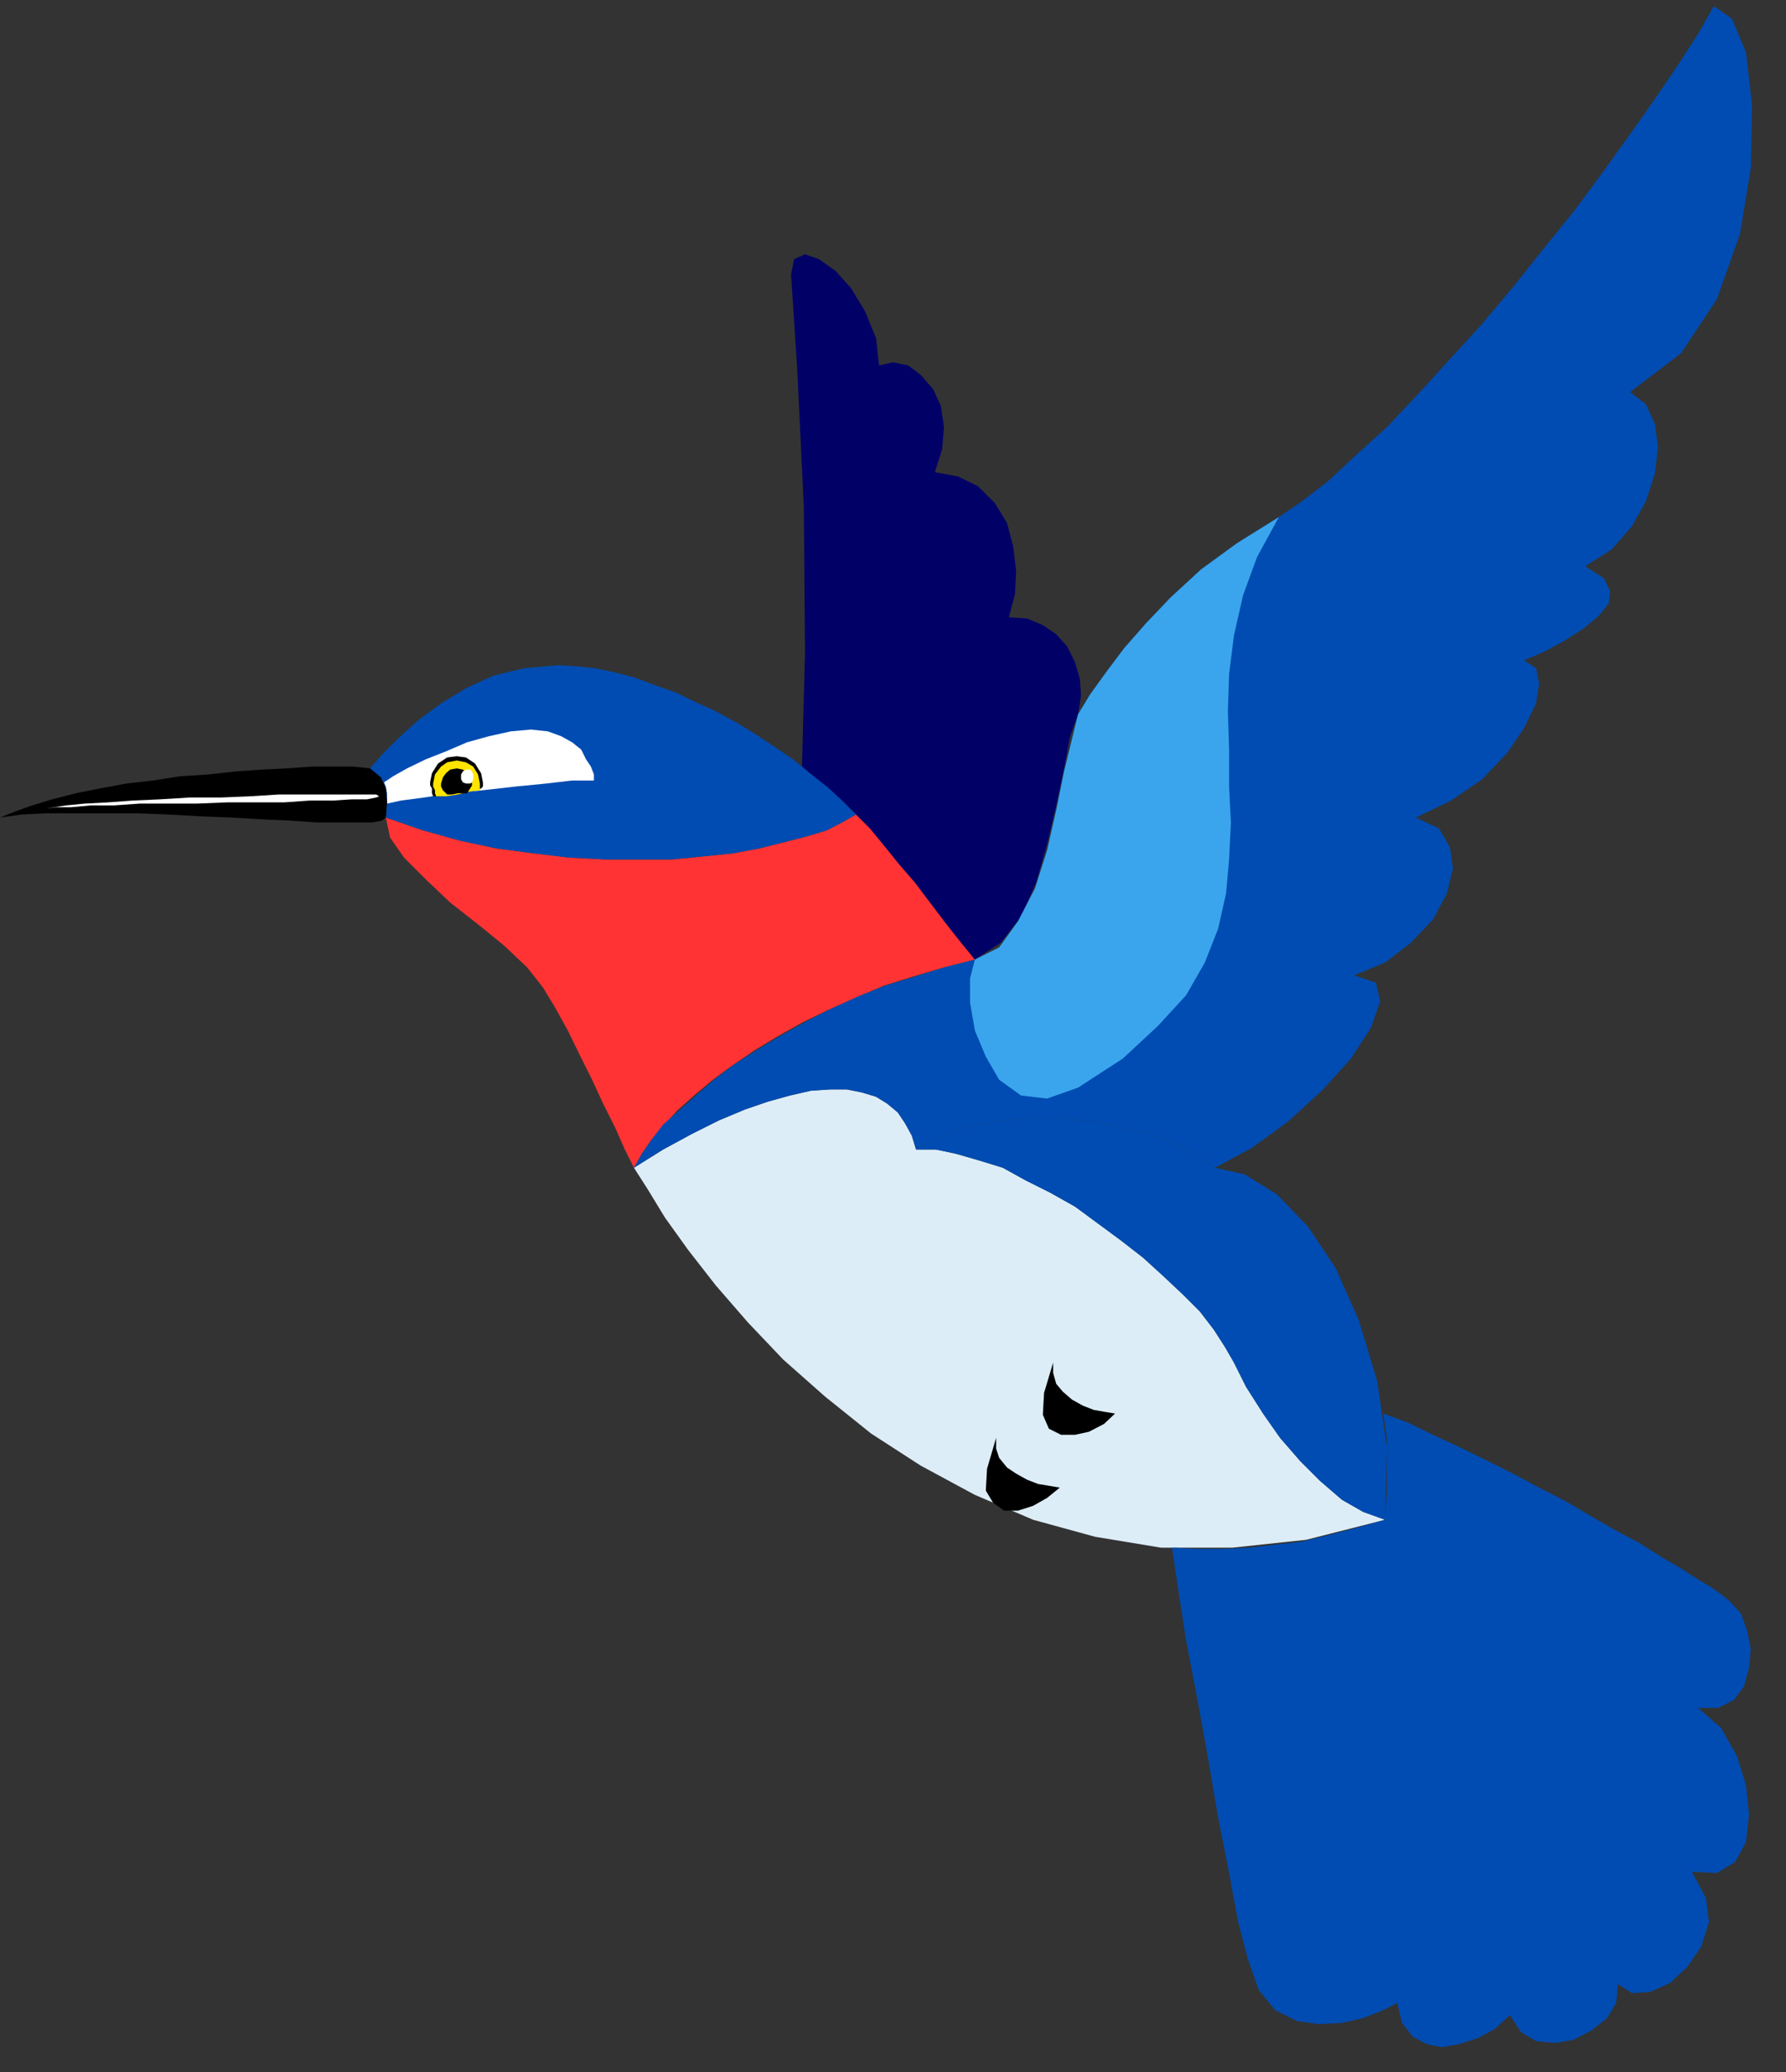 <?xml version="1.0" encoding="UTF-8" standalone="no"?>
<svg
   xmlns:ooo="http://xml.openoffice.org/svg/export"
   xmlns:dc="http://purl.org/dc/elements/1.1/"
   xmlns:cc="http://creativecommons.org/ns#"
   xmlns:rdf="http://www.w3.org/1999/02/22-rdf-syntax-ns#"
   xmlns:svg="http://www.w3.org/2000/svg"
   xmlns="http://www.w3.org/2000/svg"
   xmlns:sodipodi="http://sodipodi.sourceforge.net/DTD/sodipodi-0.dtd"
   xmlns:inkscape="http://www.inkscape.org/namespaces/inkscape"
   version="1.2"
   width="29.44mm"
   height="34.14mm"
   viewBox="0 0 2944 3414"
   preserveAspectRatio="xMidYMid"
   xml:space="preserve"
   id="svg98"
   sodipodi:docname="bird.svg"
   style="fill-rule:evenodd;stroke-width:28.222;stroke-linejoin:round"
   inkscape:version="0.92.5 (2060ec1f9f, 2020-04-08)"><rect x="0" y="0" width="2944" height="3414" fill="#333333" stroke="none"/><sodipodi:namedview
   pagecolor="#ffffff"
   bordercolor="#666666"
   borderopacity="1"
   objecttolerance="10"
   gridtolerance="10"
   guidetolerance="10"
   inkscape:pageopacity="0"
   inkscape:pageshadow="2"
   inkscape:window-width="664"
   inkscape:window-height="487"
   id="namedview100"
   showgrid="false"
   inkscape:zoom="0.2102413"
   inkscape:cx="55.634647"
   inkscape:cy="64.516534"
   inkscape:window-x="0"
   inkscape:window-y="0"
   inkscape:window-maximized="0"
   inkscape:current-layer="svg98" />
 <defs
   class="ClipPathGroup"
   id="defs8">
  <clipPath
   id="presentation_clip_path"
   clipPathUnits="userSpaceOnUse">
   <rect
   x="0"
   y="0"
   width="21000"
   height="29700"
   id="rect2" />
  </clipPath>
  <clipPath
   id="presentation_clip_path_shrink"
   clipPathUnits="userSpaceOnUse">
   <rect
   x="21"
   y="29"
   width="20958"
   height="29641"
   id="rect5" />
  </clipPath>
 </defs>
 <defs
   class="TextShapeIndex"
   id="defs12">
  <g
   ooo:slide="id1"
   ooo:id-list="id3"
   id="g10" />
 </defs>
 <defs
   class="EmbeddedBulletChars"
   id="defs44">
  <g
   id="bullet-char-template-57356"
   transform="matrix(4.8828125e-4,0,0,-4.8828125e-4,0,0)">
   <path
   d="M 580,1141 1163,571 580,0 -4,571 Z"
   id="path14"
   inkscape:connector-curvature="0" />
  </g>
  <g
   id="bullet-char-template-57354"
   transform="matrix(4.8828125e-4,0,0,-4.8828125e-4,0,0)">
   <path
   d="M 8,1128 H 1137 V 0 H 8 Z"
   id="path17"
   inkscape:connector-curvature="0" />
  </g>
  <g
   id="bullet-char-template-10146"
   transform="matrix(4.8828125e-4,0,0,-4.8828125e-4,0,0)">
   <path
   d="M 174,0 602,739 174,1481 1456,739 Z M 1358,739 309,1346 659,739 Z"
   id="path20"
   inkscape:connector-curvature="0" />
  </g>
  <g
   id="bullet-char-template-10132"
   transform="matrix(4.8828125e-4,0,0,-4.8828125e-4,0,0)">
   <path
   d="M 2015,739 1276,0 H 717 l 543,543 H 174 v 393 h 1086 l -543,545 h 557 z"
   id="path23"
   inkscape:connector-curvature="0" />
  </g>
  <g
   id="bullet-char-template-10007"
   transform="matrix(4.8828125e-4,0,0,-4.8828125e-4,0,0)">
   <path
   d="m 0,-2 c -7,16 -16,29 -25,39 l 381,530 c -94,256 -141,385 -141,387 0,25 13,38 40,38 9,0 21,-2 34,-5 21,4 42,12 65,25 l 27,-13 111,-251 280,301 64,-25 24,25 c 21,-10 41,-24 62,-43 C 886,937 835,863 770,784 769,783 710,716 594,584 L 774,223 c 0,-27 -21,-55 -63,-84 l 16,-20 C 717,90 699,76 672,76 641,76 570,178 457,381 L 164,-76 c -22,-34 -53,-51 -92,-51 -42,0 -63,17 -64,51 -7,9 -10,24 -10,44 0,9 1,19 2,30 z"
   id="path26"
   inkscape:connector-curvature="0" />
  </g>
  <g
   id="bullet-char-template-10004"
   transform="matrix(4.8828125e-4,0,0,-4.8828125e-4,0,0)">
   <path
   d="M 285,-33 C 182,-33 111,30 74,156 52,228 41,333 41,471 c 0,78 14,145 41,201 34,71 87,106 158,106 53,0 88,-31 106,-94 l 23,-176 c 8,-64 28,-97 59,-98 l 735,706 c 11,11 33,17 66,17 42,0 63,-15 63,-46 V 965 c 0,-36 -10,-64 -30,-84 L 442,47 C 390,-6 338,-33 285,-33 Z"
   id="path29"
   inkscape:connector-curvature="0" />
  </g>
  <g
   id="bullet-char-template-9679"
   transform="matrix(4.8828125e-4,0,0,-4.8828125e-4,0,0)">
   <path
   d="M 813,0 C 632,0 489,54 383,161 276,268 223,411 223,592 c 0,181 53,324 160,431 106,107 249,161 430,161 179,0 323,-54 432,-161 108,-107 162,-251 162,-431 0,-180 -54,-324 -162,-431 C 1136,54 992,0 813,0 Z"
   id="path32"
   inkscape:connector-curvature="0" />
  </g>
  <g
   id="bullet-char-template-8226"
   transform="matrix(4.8828125e-4,0,0,-4.8828125e-4,0,0)">
   <path
   d="m 346,457 c -73,0 -137,26 -191,78 -54,51 -81,114 -81,188 0,73 27,136 81,188 54,52 118,78 191,78 73,0 134,-26 185,-79 51,-51 77,-114 77,-187 0,-75 -25,-137 -76,-188 -50,-52 -112,-78 -186,-78 z"
   id="path35"
   inkscape:connector-curvature="0" />
  </g>
  <g
   id="bullet-char-template-8211"
   transform="matrix(4.8828125e-4,0,0,-4.8828125e-4,0,0)">
   <path
   d="M -4,459 H 1135 V 606 H -4 Z"
   id="path38"
   inkscape:connector-curvature="0" />
  </g>
  <g
   id="bullet-char-template-61548"
   transform="matrix(4.8828125e-4,0,0,-4.8828125e-4,0,0)">
   <path
   d="m 173,740 c 0,163 58,303 173,419 116,115 255,173 419,173 163,0 302,-58 418,-173 116,-116 174,-256 174,-419 0,-163 -58,-303 -174,-418 C 1067,206 928,148 765,148 601,148 462,206 346,322 231,437 173,577 173,740 Z"
   id="path41"
   inkscape:connector-curvature="0" />
  </g>
 </defs>
 <g
   id="g49"
   transform="translate(-9028,-13143)">
  <g
   id="id2"
   class="Master_Slide">
   <g
   id="bg-id2"
   class="Background" />
   <g
   id="bo-id2"
   class="BackgroundObjects" />
  </g>
 </g>
 <g
   class="SlideGroup"
   id="g96"
   transform="translate(-9028,-13143)">
  <g
   id="g94">
   <g
   id="container-id1">
    <g
   id="id1"
   class="Slide"
   clip-path="url(#presentation_clip_path)">
     <g
   class="Page"
   id="g90">
      <g
   class="Graphic"
   id="g88">
       <g
   id="id3">
        <rect
   class="BoundingBox"
   x="9028"
   y="13143"
   width="2944"
   height="3414"
   id="rect51"
   style="fill:none;stroke:none" />
        <path
   d="m 11311,15647 -36,-13 -35,-20 -36,-31 -33,-33 -33,-38 -28,-40 -28,-44 -20,-40 -15,-26 -18,-28 -23,-30 -28,-28 -33,-31 -33,-30 -36,-28 -38,-28 -38,-28 -41,-23 -40,-20 -38,-21 -39,-12 -38,-11 -33,-7 h -33 l -7,-23 -11,-20 -12,-18 -18,-15 -18,-11 -23,-7 -25,-5 h -28 l -31,2 -35,8 -36,10 -38,13 -43,18 -44,22 -48,26 -48,30 23,36 28,46 38,53 46,59 53,61 58,61 69,61 76,61 82,53 89,48 96,41 102,28 109,18 h 117 l 122,-13 z"
   id="path53"
   inkscape:connector-curvature="0"
   style="fill:#ddedf7;stroke:none" />
        <path
   d="m 10439,14485 -23,13 -25,13 -33,10 -39,10 -40,10 -43,8 -49,5 -51,5 h -55 -56 l -59,-3 -58,-7 -61,-8 -61,-13 -61,-17 -61,-21 7,33 23,33 36,36 40,38 46,36 43,35 38,36 26,33 20,33 21,38 20,41 20,40 18,39 20,40 16,36 15,30 13,-23 15,-22 20,-23 23,-26 28,-25 31,-26 30,-22 38,-26 38,-23 41,-23 41,-20 45,-20 49,-21 48,-15 51,-15 51,-13 -23,-30 -26,-33 -25,-33 -28,-36 -25,-33 -23,-31 -26,-25 z"
   id="path55"
   inkscape:connector-curvature="0"
   style="fill:#ff3333;stroke:none" />
        <path
   d="m 10805,14320 -13,36 -10,53 -13,61 -15,64 -18,63 -25,56 -33,43 -43,28 -23,-28 -26,-33 -25,-33 -25,-33 -26,-30 -25,-31 -23,-28 -23,-23 -10,-10 -10,-10 -11,-10 -10,-10 -12,-8 -11,-10 -12,-10 -13,-11 5,-188 -2,-241 -11,-229 -10,-153 5,-25 18,-8 23,8 28,20 25,28 23,38 18,44 5,45 23,-5 25,5 21,16 20,23 13,28 5,35 -3,36 -12,38 38,7 33,16 28,28 20,33 10,38 5,41 -2,38 -10,38 30,2 26,11 22,15 18,20 13,26 8,28 2,27 z"
   id="path57"
   inkscape:connector-curvature="0"
   style="fill:#000066;stroke:none" />
        <path
   d="m 9664,14490 61,21 61,17 61,13 61,8 58,7 59,3 h 56 55 l 51,-5 49,-5 43,-8 40,-10 39,-10 33,-10 25,-13 23,-13 -23,-23 -25,-23 -28,-22 -28,-23 -31,-21 -30,-20 -33,-20 -33,-18 -33,-15 -33,-16 -34,-12 -35,-13 -31,-8 -33,-7 -30,-3 -31,-2 -56,5 -50,12 -46,21 -41,25 -38,28 -31,28 -28,28 -20,23 18,15 8,18 2,23 z"
   id="path59"
   inkscape:connector-curvature="0"
   style="fill:#004cb2;stroke:none" />
        <path
   d="m 10073,15067 13,-23 15,-22 20,-26 26,-23 28,-25 30,-26 33,-25 36,-23 38,-23 41,-23 43,-22 46,-21 45,-18 49,-15 48,-15 51,-13 40,-20 31,-43 28,-54 20,-63 15,-66 13,-64 13,-53 10,-41 20,-33 26,-36 30,-40 36,-41 41,-43 50,-46 59,-43 69,-43 38,-26 43,-33 46,-43 51,-46 50,-53 51,-56 54,-59 53,-63 51,-64 51,-63 45,-61 46,-64 41,-58 38,-56 33,-51 26,-46 30,21 23,55 10,87 -2,104 -18,109 -38,107 -59,89 -84,64 26,20 15,33 5,38 -5,43 -15,46 -23,41 -33,38 -44,28 31,20 10,21 -2,20 -16,20 -25,21 -31,20 -33,18 -35,15 20,13 5,25 -5,33 -20,41 -28,41 -41,43 -51,35 -58,28 38,18 18,31 5,35 -10,41 -23,43 -36,38 -43,33 -51,21 36,12 7,31 -15,43 -33,51 -48,53 -56,51 -59,43 -61,33 -23,-15 -25,-15 -28,-13 -30,-13 -33,-7 -34,-8 -35,-5 -33,-5 h -36 -35 l -36,3 -33,5 -31,7 -30,10 -25,11 -26,15 -7,-23 -11,-20 -12,-18 -18,-15 -18,-11 -23,-7 -25,-5 h -28 l -31,2 -35,8 -36,10 -38,13 -43,18 -44,22 -48,26 z"
   id="path61"
   inkscape:connector-curvature="0"
   style="fill:#004cb2;stroke:none" />
        <path
   d="m 10538,15037 26,-15 25,-11 30,-10 31,-7 33,-5 36,-3 h 35 36 l 33,5 35,5 34,8 33,7 30,13 28,13 25,15 23,15 49,11 53,33 51,53 46,69 38,86 30,99 16,109 -3,120 -36,-13 -35,-20 -36,-31 -33,-33 -33,-38 -28,-40 -28,-44 -20,-40 -15,-26 -18,-28 -23,-30 -28,-28 -33,-31 -33,-30 -36,-28 -38,-28 -38,-28 -41,-23 -40,-20 -38,-21 -39,-12 -38,-11 -33,-7 z"
   id="path63"
   inkscape:connector-curvature="0"
   style="fill:#004cb2;stroke:none" />
        <path
   d="m 10960,15693 41,2 h 43 l 43,-2 43,-5 44,-5 45,-11 46,-12 46,-13 3,-46 v -46 -43 l -6,-40 41,15 41,20 43,20 43,21 46,23 43,23 43,22 44,26 40,23 38,20 36,23 31,18 28,18 25,15 18,13 12,10 18,20 10,28 6,30 -3,31 -8,30 -17,23 -26,13 h -33 l 38,33 26,46 15,48 5,48 -5,46 -18,33 -30,18 -41,-2 23,43 5,40 -13,41 -23,33 -28,26 -33,15 -30,2 -23,-15 -3,31 -15,25 -25,20 -31,16 -30,5 -31,-3 -25,-15 -18,-28 -25,23 -28,15 -31,10 -28,5 -25,-5 -23,-12 -18,-23 -8,-33 -23,12 -33,13 -35,8 -38,2 -36,-5 -36,-18 -27,-33 -18,-51 -16,-61 -15,-81 -18,-91 -17,-100 -18,-99 -18,-94 -13,-84 z"
   id="path65"
   inkscape:connector-curvature="0"
   style="fill:#004cb2;stroke:none" />
        <path
   d="m 10635,14724 -8,31 v 40 l 8,46 18,43 22,38 36,26 43,5 51,-18 74,-48 58,-54 46,-50 31,-54 22,-56 13,-58 5,-56 3,-61 -3,-59 v -61 l -2,-63 2,-61 8,-64 15,-66 23,-63 36,-66 -69,43 -59,43 -50,46 -41,43 -36,41 -30,40 -26,36 -20,33 -10,41 -13,53 -13,64 -15,66 -20,63 -28,54 -31,43 z"
   id="path67"
   inkscape:connector-curvature="0"
   style="fill:#3aa5ed;stroke:none" />
        <path
   d="m 9666,14467 v -10 -7 l -2,-11 -3,-7 15,-10 23,-13 31,-15 33,-13 35,-15 36,-10 36,-8 33,-3 28,3 22,8 18,10 15,12 8,16 8,12 5,13 v 10 h -36 l -43,5 -51,5 -53,6 -51,5 -46,7 -38,5 z"
   id="path69"
   inkscape:connector-curvature="0"
   style="fill:#ffffff;stroke:none" />
        <path
   d="m 9028,14490 25,-10 28,-10 33,-10 39,-10 40,-8 43,-8 44,-5 45,-7 46,-3 46,-5 43,-3 41,-2 41,-3 h 35 33 l 28,3 18,15 8,18 2,23 -2,25 -6,5 -15,3 h -25 -31 -38 l -43,-3 -46,-2 -51,-3 -50,-2 -54,-3 -53,-2 h -51 -48 -49 l -40,2 z"
   id="path71"
   inkscape:connector-curvature="0"
   style="fill:#000000;stroke:none" />
        <path
   d="m 9821,14442 3,-3 v -2 -3 -2 l -3,-15 -10,-16 -15,-10 -15,-2 -16,2 -15,10 -10,16 -3,15 v 5 l 3,5 v 8 l 2,5 h 8 10 l 10,-3 h 13 l 10,-2 10,-3 11,-2 z"
   id="path73"
   inkscape:connector-curvature="0"
   style="fill:#000000;stroke:none" />
        <path
   d="m 10764,15388 v 17 l 5,18 11,13 15,13 18,10 18,7 17,3 18,3 -18,17 -25,13 -23,5 h -23 l -20,-10 -10,-23 2,-36 z"
   id="path75"
   inkscape:connector-curvature="0"
   style="fill:#000000;stroke:none" />
        <path
   d="m 10670,15512 v 18 l 5,15 13,16 15,10 18,10 18,7 18,3 18,3 -21,17 -23,13 -25,8 h -23 l -18,-13 -12,-20 2,-36 z"
   id="path77"
   inkscape:connector-curvature="0"
   style="fill:#000000;stroke:none" />
        <path
   d="m 9104,14475 13,-2 20,-3 31,-3 38,-2 41,-3 45,-2 49,-3 h 51 l 48,-2 48,-3 h 43 41 33 26 17 l 5,3 -5,2 -15,3 h -25 l -31,2 h -38 l -43,3 h -46 -48 l -49,2 h -48 -46 l -43,3 h -38 l -33,3 h -25 z"
   id="path79"
   inkscape:connector-curvature="0"
   style="fill:#ffffff;stroke:none" />
        <path
   d="m 9819,14445 v -3 -3 -2 -3 l -3,-15 -8,-13 -12,-7 -15,-3 -16,3 -10,7 -10,13 -3,15 v 5 l 3,6 v 5 l 2,5 h 16 l 20,-3 20,-5 z"
   id="path81"
   inkscape:connector-curvature="0"
   style="fill:#ffe500;stroke:none" />
        <path
   d="m 9798,14450 3,-5 2,-3 3,-5 v -3 l -3,-10 -5,-7 -7,-6 -10,-2 -11,2 -7,6 -5,7 -3,10 v 5 l 3,6 5,5 2,2 h 8 l 10,-2 h 8 z"
   id="path83"
   inkscape:connector-curvature="0"
   style="fill:#000000;stroke:none" />
        <path
   d="m 9798,14434 h 5 l 3,-2 2,-5 v -3 -5 l -2,-5 -3,-3 h -5 -2 l -5,3 -3,5 v 5 3 l 3,5 5,2 z"
   id="path85"
   inkscape:connector-curvature="0"
   style="fill:#ffffff;stroke:none" />
       </g>
      </g>
     </g>
    </g>
   </g>
  </g>
 </g>
</svg>